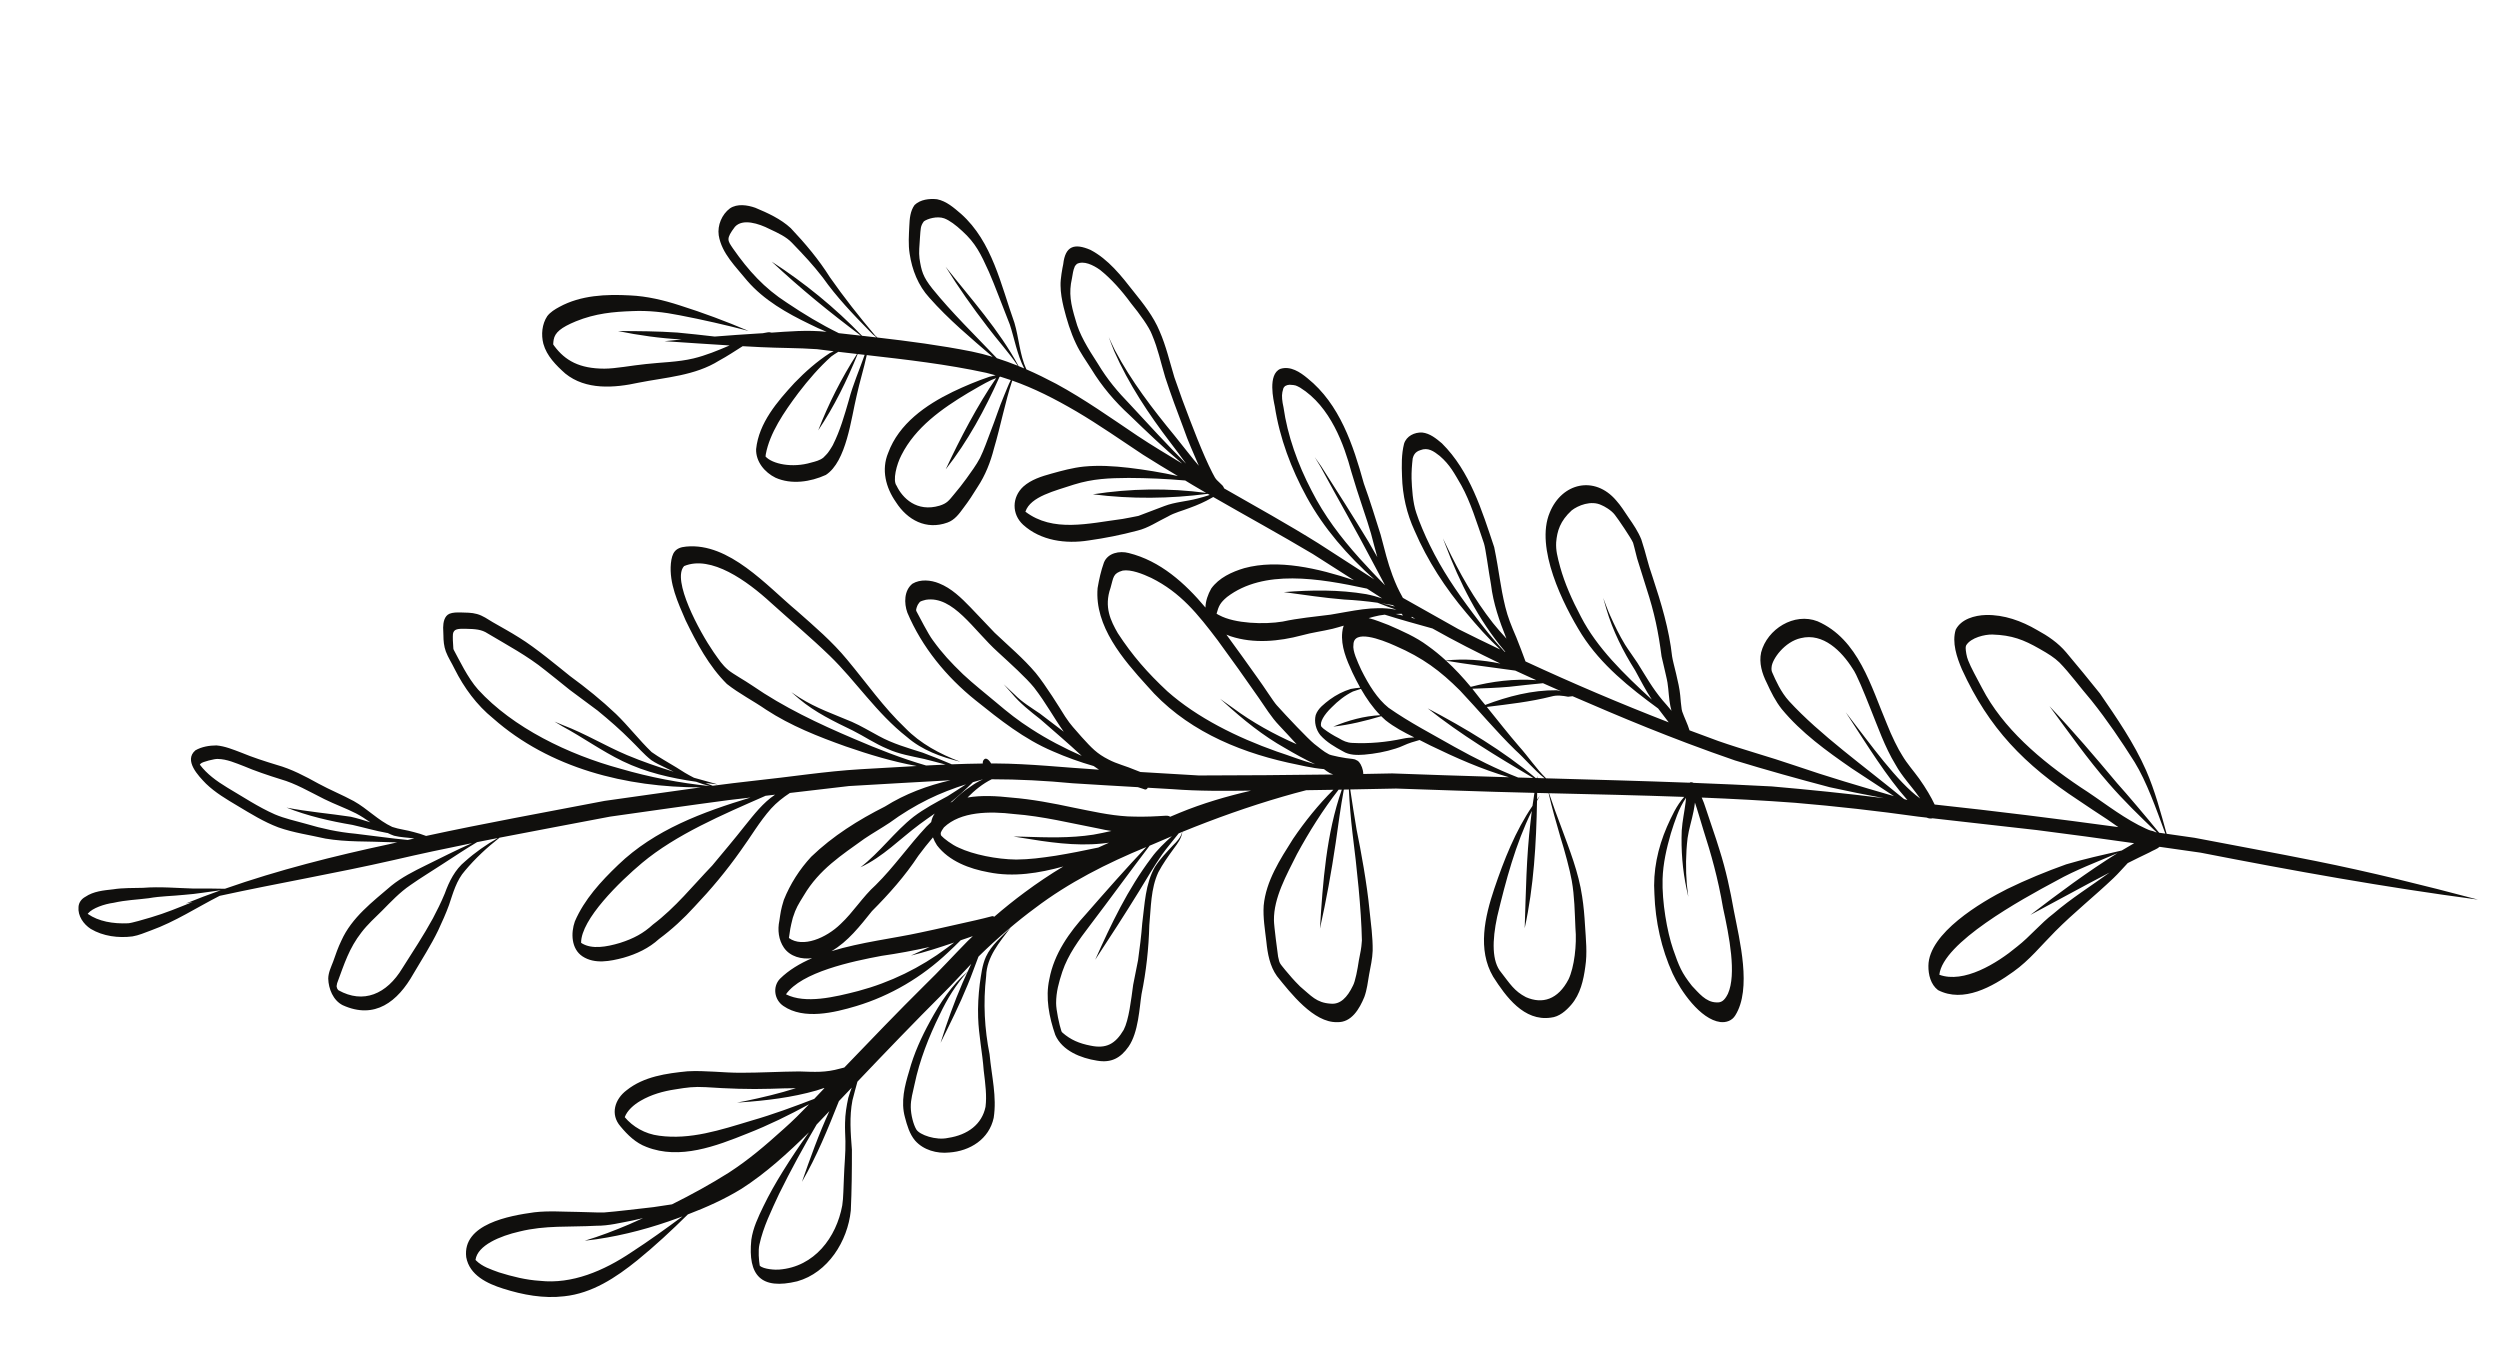 <svg width="1454" height="794" viewBox="0 0 1454 794" fill="none" xmlns="http://www.w3.org/2000/svg">
<path d="M542.238 167.848C536.778 160.968 535.872 157.602 534.773 150.241C534.321 146.75 534.759 142.959 535.056 138.152C535.469 132.993 535.269 131.5 537.328 128.742C539.384 127.247 544.93 125.503 549.148 126.989C552.193 128.125 555.913 130.884 559.688 134.414C567.392 141.402 570.379 147.531 575.203 158.227C578.45 165.573 583.422 179.058 587.335 188.82C589.936 196.691 591.524 206.234 595.664 214.274C594.584 213.805 593.493 213.351 592.402 212.91C581.064 191.852 564.736 173.866 549.985 155.171C557.481 167.238 565.675 178.881 574.359 190.14C580.098 197.751 586.603 204.823 591.962 212.723C587.943 211.105 583.874 209.627 579.758 208.316C566.937 194.821 553.519 181.818 542.238 167.848ZM587.874 221.044C586.347 223.977 585.259 227.191 583.931 230.207C581.099 236.865 578.972 243.797 576.31 250.528C574.319 255.75 572.311 261.592 569.978 266.346C567.743 270.591 564.839 274.436 562.065 278.346C559.811 281.478 557.409 284.507 554.917 287.454C551.803 291.231 550.784 292.743 546.44 294.108C533.159 298.034 524.836 289.645 521.468 282.516C519.042 279.461 521.438 270.076 524.27 264.694C532.435 248.498 547.82 237.67 562.988 228.549C567.523 225.924 572.018 223.196 576.747 220.936C577.617 220.585 578.488 220.247 579.361 219.922C568.618 235.502 558.257 255.294 550.022 272.978C562.895 256.593 572.829 238.212 581.302 219.222C581.458 219.175 581.598 219.118 581.752 219.058C583.82 219.685 585.864 220.342 587.874 221.044ZM657.346 235.367C649.916 227.673 644.161 220.897 638.524 211.54C632.531 202.335 627.682 194.33 625.593 186.247C622.71 176.773 621.498 170.434 623.448 161.885C624.071 158.931 623.898 157.77 625.165 154.802C625.519 154.301 626.079 153.733 626.38 153.454C630.274 151.5 635.657 154.022 639.804 156.982C646.148 162.018 652.383 168.975 657.709 176.289C663.028 182.797 668.326 190.208 669.98 194.609C673.68 203.417 674.74 209.613 677.711 219.467C680.986 229.497 684.672 239.381 688.41 249.245C690.91 256.632 694.23 263.7 697.242 270.887C697.24 270.874 697.225 270.862 697.225 270.862C693.717 266.895 688.75 260.303 683.25 253.522C670.374 237.884 657.969 221.703 648.471 203.747C647.173 201.222 646.052 198.608 644.843 196.045C645.887 198.79 646.854 201.571 648.013 204.274C656.475 223.396 668.094 240.912 680.763 257.476C683.881 261.438 686.809 265.599 689.821 269.682C678.67 258.572 668.041 246.912 657.346 235.367ZM693.562 282.033C696.191 283.597 698.842 285.132 701.481 286.669C679.587 283.747 657.429 284.083 635.617 287.494C658.175 290.346 680.352 290.061 702.422 287.209C702.8 287.43 703.177 287.652 703.554 287.873C701.219 288.65 698.861 289.349 696.464 289.946C690.094 291.66 683.344 291.943 677.166 294.331C672.136 296.226 667.093 298.122 662.082 300.055C659.052 300.758 655.973 301.171 652.936 301.808C632.868 304.448 612.414 309.785 596.37 297.595C599.352 288.701 613.624 285.498 624.534 281.844C635.735 278.368 645.008 278.05 656.366 277.968C667.377 278.01 678.361 278.485 689.313 279.448C690.738 280.304 692.149 281.162 693.562 282.033ZM795.054 342.352C796.529 343.295 798.003 344.226 799.468 345.184C800.93 346.129 802.407 347.086 803.87 348.031C800.83 347.042 797.752 346.179 794.611 345.565C778.807 342.887 762.587 343.096 746.648 344.371C758.345 345.913 770.012 347.754 781.794 348.693C788.285 349.02 794.747 349.647 801.162 350.548C804.8 352.013 808.464 353.367 812.182 354.62C811.868 354.579 811.565 354.523 811.251 354.482C798.709 352.2 786.212 355.516 773.854 357.484C764.544 358.68 755.187 359.506 745.978 361.508C735.408 363.266 718.193 362.726 709.138 357.816C708.774 357.7 708.13 357.284 707.559 356.912C708.802 352.469 709.59 350.61 713.675 347.181C734.944 330.992 766.807 336.25 795.054 342.352ZM790.688 324.705C779.627 312.387 770.127 299.765 762.879 285.491C754.767 270.007 748.794 253.261 746.482 236.875C745.701 233.439 745.362 230.31 745.822 228.088C746.532 225.607 746.13 225.832 747.404 224.53C747.837 224.341 748.914 223.816 749.311 223.874C749.441 223.844 749.562 223.843 749.694 223.826C749.625 223.808 749.741 223.766 750.065 223.779C750.104 223.774 750.142 223.756 750.169 223.753C750.144 223.77 750.131 223.771 750.104 223.774C750.131 223.771 750.144 223.77 750.186 223.778C753.761 224.001 753.631 224.138 756.16 225.447C773.895 236.443 781.786 258.942 785.947 274.424C789.72 287.455 795.502 303.433 797.373 310.307C798.576 314.859 799.759 319.467 801.06 324.048C799.295 320.91 797.503 317.762 795.745 314.784C786.75 299.976 778.355 286.732 768.441 271.247C767.192 269.428 765.917 267.626 764.645 265.838C765.863 267.835 767.056 269.848 768.25 271.862C778.214 290.324 788.731 308.476 798.442 327.064C800.777 331.528 803.122 335.977 805.531 340.391C800.445 335.305 795.535 330.022 790.688 324.705ZM809.948 351.917C810.401 352.21 810.853 352.489 811.306 352.782C808.705 352.074 806.085 351.435 803.445 350.853C805.623 351.184 807.79 351.53 809.948 351.917ZM833.13 365.522C846.059 372.808 859.266 379.535 872.636 385.946C862.203 383.762 851.519 383.008 840.91 384.138C837.573 381.103 834.093 378.221 830.391 375.595C823.465 370.418 815.467 366.974 807.588 363.515C803.828 362.146 799.972 360.44 796.024 359.498C796.985 359.229 797.955 358.933 798.933 358.689C801.049 358.101 803.207 357.736 805.38 357.49C814.56 360.396 823.856 362.937 833.13 365.522ZM812.327 357.061C813.277 357.022 814.239 356.982 815.203 356.955C815.447 357.288 815.693 357.646 815.981 358.013C814.569 357.68 813.16 357.373 811.739 357.081C811.926 357.071 812.126 357.06 812.327 357.061ZM823.151 359.895C822.427 359.69 821.703 359.485 820.98 359.294C821.023 359.101 821.052 358.909 821.067 358.705C821.762 359.102 822.457 359.498 823.151 359.895ZM856.684 356.719C846.836 343.577 838.682 331.606 831.572 317.045C829.028 312.084 824.942 302.343 823.766 298.433C821.619 292.252 821.173 283.882 820.965 278.372C820.888 274.444 821.161 270.513 821.625 266.612C822.029 265.231 822.695 262.822 826.05 261.823C830.501 260.028 833.849 262.402 837.34 265.162C843.412 270.393 845.833 275.33 849.92 282.302C855.237 291.901 858.861 303.742 863.063 316.021C864.034 318.828 865.708 331.949 867.155 339.937C868.465 350.913 872.075 361.25 876.147 371.422C873.278 368.262 870.527 365.194 868.288 362.344C857.341 348.359 848.86 333.365 841.173 317.197C840.517 315.828 839.863 314.472 839.207 313.103C839.671 314.335 840.146 315.552 840.608 316.771C848.962 338.889 859.739 360.394 875.041 378.563C875.217 378.782 875.392 379.002 875.569 379.235C875.369 379.139 875.154 379.032 874.954 378.936C868.393 371.953 862.405 364.4 856.684 356.719ZM881.291 390.02C885.344 391.903 889.393 393.759 893.466 395.586C880.691 394.664 867.799 396.229 855.386 399.467C850.936 394.1 846.193 388.971 841.062 384.28C852.362 386.194 867.467 388.127 881.291 390.02ZM897.396 397.35C900.954 398.933 904.512 400.515 908.082 402.083C907.172 401.794 906.268 401.545 905.315 401.449C891.147 401.307 877.055 404.984 863.803 409.994C863.027 409.057 862.249 408.106 861.441 407.133C859.765 404.911 858.052 402.72 856.289 400.563C863.419 400.3 870.54 400.077 877.651 399.453C884.29 398.714 890.849 397.971 897.396 397.35ZM914.606 404.919C921.541 407.918 928.485 410.89 935.441 413.846C950.501 420.233 965.689 426.362 980.995 432.14C981.266 432.267 981.521 432.37 981.771 432.432C990.825 435.838 999.92 439.13 1009.06 442.269C1027.31 447.852 1045.71 452.974 1064.17 457.846C1074.63 460.147 1085.15 462.266 1095.68 464.209C1074 461.489 1052.27 459.286 1030.49 457.384C1015.3 456.563 1000.1 455.905 984.912 455.313C984.462 455.047 983.971 454.88 983.4 454.938C983.096 454.976 982.841 455.089 982.603 455.226C954.804 454.188 926.989 453.448 899.181 452.666C893.358 446.96 888.817 440.005 883.367 433.957C877.162 426.808 871.336 419.261 864.741 411.153C877.362 409.568 890.038 408.205 902.382 405.056C905.548 404.161 908.843 404.608 911.997 405.219C912.872 405.123 913.745 405.013 914.606 404.919ZM1040.51 407.762C1035.72 402.519 1032.69 395.603 1030.74 391.13C1030.64 390.874 1030.54 390.617 1030.45 390.346C1030.42 390.202 1030.39 390.085 1030.38 389.992C1030.37 389.873 1030.34 389.769 1030.34 389.648C1030.32 389.516 1030.31 389.222 1030.29 389.023C1030.31 388.671 1030.34 388.17 1030.36 387.98C1030.68 383.344 1037.96 373.184 1047.38 371.128C1060.37 367.911 1071.13 378.762 1077.51 388.913C1079.74 391.844 1084.22 402.986 1087.71 411.753C1092.23 422.89 1096.14 434.359 1102.41 444.672C1106.18 451.563 1111.69 457.186 1116.17 463.586C1116.38 463.881 1116.59 464.164 1116.78 464.435C1103.38 454.789 1087.44 432.307 1075.13 416.41C1074.6 415.698 1074.05 414.987 1073.5 414.276C1073.97 415.023 1074.46 415.756 1074.93 416.503C1086.16 433.705 1097.29 451.725 1109.37 465.313C1108.71 465.126 1108.07 464.938 1107.42 464.751C1084.51 445.831 1058.36 427.263 1040.51 407.762ZM980.377 466.391C979.717 471.943 978.456 477.422 978.097 483.017C977.649 494.429 978.535 505.982 980.946 517.155C981.279 518.632 981.612 520.108 981.919 521.588C981.663 519.229 981.328 516.879 981.07 514.506C980.331 505.514 980.436 496.404 981.5 487.428C982.211 482.286 983.958 477.041 984.979 471.793C985.408 469.858 985.568 468.238 985.773 466.774C987.314 471.231 988.887 476.906 990.85 483.23C995.01 496.133 999.212 510.763 1002.11 527.989C1005.78 544.662 1010.03 566.637 1004.96 577.97C1002.85 582.227 1000.93 583.18 998.31 582.998C992.066 582.922 987.854 577.31 984.058 573.406C977.969 565.691 976.563 562.091 973.051 551.997C969.593 541.896 966.547 524.594 966.961 511.198C967.247 502.131 969.242 493.509 971.746 484.769C974.034 477.628 976.317 470.125 980.61 463.969C980.543 464.824 980.474 465.666 980.377 466.391ZM907.605 487.111C910.025 494.722 913.094 506.216 914.144 512.226C915.749 521.256 915.855 530.448 916.261 539.575C917.186 549.51 915.556 562.642 912.282 569.531C906.13 581.43 897.032 584.104 887.523 579.963C880.697 576.439 878.131 572.058 873.1 565.595C867.634 559.199 867.771 547.128 870.777 533.071C875.796 512.149 881.394 491.02 890.896 471.659C890.631 473.722 890.381 475.796 890.17 477.865C887.701 498.439 887.456 519.178 886.76 539.852C892.073 515.494 893.48 490.632 893.934 465.782C894.458 464.815 894.98 463.836 895.532 462.88C895.001 463.578 894.473 464.289 893.955 464.986C893.971 463.721 893.985 462.443 894.014 461.176C896.224 461.221 898.45 461.291 900.659 461.336C902.649 470.009 905.133 478.553 907.605 487.111ZM894.097 452.525C894.084 452.096 894.059 451.683 894.034 451.269C893.965 451.681 893.895 452.093 893.828 452.518C893.598 452.507 893.368 452.495 893.153 452.495C873.944 436.497 852.424 423.611 830.349 411.977C849.58 427.287 870.618 439.979 891.737 452.458C888.797 452.37 885.87 452.281 882.944 452.205C870.169 447.211 857.904 441.037 845.899 434.361C833.015 427.002 819.725 420.151 807.568 411.626C801.064 406.382 796.14 398.521 791.681 389.553C789.492 384.748 786.535 378.535 787.168 374.908C787.294 366.063 802.608 371.585 811.541 375.624C827.556 382.563 837.707 390.197 849.137 401.609C859.956 413.07 870.031 425.244 881.331 436.255C887.15 441.504 892.16 447.796 898.331 452.638C896.915 452.601 895.5 452.564 894.097 452.525ZM775.433 422.608C784.935 421.549 794.175 419.261 803.307 416.542C804.135 417.352 804.96 418.148 805.834 418.899C810.927 422.963 816.695 425.987 822.539 428.868C820.348 428.969 818.149 429.111 815.979 429.598C806.296 431.674 796.279 432.595 786.391 432.077C783.513 431.954 781.106 430.872 778.686 429.362C775.679 427.885 772.338 425.792 769.915 423.932C769.868 423.885 769.764 423.804 769.751 423.805C769.374 423.476 768.996 423.148 768.654 422.774C768.652 422.761 768.654 422.774 768.639 422.763C768.589 422.688 768.523 422.589 768.46 422.516C768.458 422.503 768.458 422.503 768.457 422.49C767.4 420.176 770.032 415.667 774.532 411.366C778.132 407.716 782.233 404.419 786.869 402.171C788.4 401.629 789.949 401.126 791.5 400.635C794.667 406.164 798.313 411.444 802.736 415.955C793.335 416.423 784.088 418.982 775.433 422.608ZM870.75 451.841C850.4 451.265 830.046 450.555 809.703 449.817C804.103 449.956 798.483 450.043 792.879 450.142C792.891 448.743 792.444 447.106 792.123 446.26C791.077 443.502 789.913 442.358 788.316 441.846C788.311 441.807 788.306 441.767 788.288 441.729C787.736 441.61 787.17 441.493 786.606 441.389C782.498 441.099 773.465 439.263 772.81 438.647C769.715 437.114 767.14 434.695 764.371 432.651C760.675 429.648 748.623 416.931 742.561 410.18C740.746 408.244 734.882 398.996 731.644 394.619C725.549 386.098 719.514 377.53 713.283 369.107C714.12 369.459 714.954 369.784 715.798 370.082C729.139 374.454 743.788 373.071 757.169 369.51C763.037 367.873 769.085 367.127 775.008 365.711C777.182 365.156 779.347 364.521 781.496 363.875C781.04 365.061 780.773 366.358 780.655 367.663C779.766 375.891 783.187 383.766 786.539 391.086C787.948 394.067 789.476 397.033 791.105 399.946C789.246 400.125 787.391 400.332 785.568 400.695C781.223 402.047 777.108 404.163 773.426 406.842C770.232 409.339 766.562 411.896 765.21 415.896C764.207 419.892 765.335 424.387 767.912 427.57C771.53 431.658 776.352 434.426 781.096 437.001C784.779 439.253 789.236 439.218 793.403 438.91C799.638 438.369 805.803 437.272 811.755 435.342C814.92 434.434 817.77 432.733 820.93 431.785C822.481 431.295 824.054 430.869 825.62 430.39C827.726 431.429 829.818 432.47 831.876 433.555C846.685 440.726 861.817 447.48 877.615 452.041C875.323 451.979 873.044 451.916 870.75 451.841ZM786.585 484.353C789.17 504.831 791.713 528.512 792.084 546.983C791.678 552.637 791.311 553.033 790.306 558.615C789.586 563.583 788.248 570.806 786.865 573.278C783.553 580.184 779.461 584.299 773.933 583.73C765.591 583.219 762.606 579.132 756.166 573.759C752.086 569.73 750.343 567.516 747.222 563.85C747.255 563.899 747.98 564.749 747.49 564.165C745.838 562.142 744.857 560.962 744.38 560.054C744.264 559.773 744.147 559.479 744.029 559.184C743.983 559.029 743.956 558.925 743.931 558.834C743.693 558.004 743.496 557.182 743.336 556.342C742.983 553.846 740.924 538.41 740.927 535.224C740.759 522.116 748.22 508.978 754.306 496.764C761.425 483.682 769.363 471.022 778.532 459.281C779.149 459.271 779.766 459.261 780.383 459.25C771.361 485.109 769.368 512.907 767.675 540.09C771.357 523.609 774.363 506.986 776.833 490.268C778.419 479.251 779.68 469.39 781.575 459.221C782.554 459.206 783.52 459.192 784.497 459.164C784.922 467.576 785.615 475.982 786.585 484.353ZM685.996 472.754C684.184 473.519 682.37 474.271 680.558 475.036C679.746 474.345 678.596 474.396 677.568 474.444C674.948 474.558 675.367 474.573 673.566 474.678C667.659 475.043 661.735 475.061 655.819 474.823C645.18 474.211 634.743 471.785 624.31 469.709C612.365 467.15 600.358 464.855 588.181 463.871C579.885 462.977 571.039 462.408 562.699 463.845C566.896 459.596 571.549 455.773 576.792 453.22C592.477 453.239 608.152 454.04 623.781 455.544C636.45 456.372 649.116 457.08 661.787 457.814C662.612 458.073 663.452 458.344 664.321 458.624C664.827 458.803 665.346 458.979 665.907 459.164C665.922 459.176 665.95 459.186 665.978 459.196C666.811 459.199 667.281 458.763 667.525 458.141C672.288 458.403 677.053 458.679 681.806 458.969C697.088 460.168 712.387 460.007 727.698 459.832C713.487 463.094 699.464 467.206 685.996 472.754ZM646.4 483.289C642.913 484.09 639.417 484.824 635.893 485.441C622.332 487.561 608.56 487.046 594.895 486.625C593.062 486.586 591.217 486.549 589.384 486.511C590.892 486.751 592.401 486.992 593.909 487.233C609.427 489.773 625.189 492.228 640.935 490.6C642.288 490.457 643.639 490.301 644.974 490.12C642.9 491.052 640.838 491.97 638.782 492.927C630.487 494.721 622.171 496.343 613.797 497.717C605.276 498.988 598.904 499.828 591.04 499.915C579.52 499.776 565.916 496.956 557.671 493.046C553.587 491.341 548.648 487.433 547.53 486.122C547.409 485.908 547.313 485.786 547.248 485.7C547.013 484.467 546.824 484.249 548.994 481.194C558.726 471.91 575.516 471.737 589.704 473.435C606.445 474.693 622.734 478.776 639.161 481.927C641.445 482.46 643.881 482.92 646.4 483.289ZM682.215 491.652C678.507 495.625 674.702 499.57 671.743 504.148C666.054 514.067 665.783 525.927 664.326 537.008C663.79 544.197 662.872 551.327 661.887 558.466C660.927 563.236 659.939 567.996 659.048 572.784C657.856 581.48 656.555 593.173 653.524 598.996C648.645 607.228 643.315 610.048 634.302 608.156C627.719 606.886 622.697 604.775 617.955 600.614C617.89 600.528 617.814 600.456 617.751 600.384C617.753 600.397 617.694 600.351 617.613 600.24C617.594 600.202 617.565 600.179 617.533 600.142C617.531 600.129 617.531 600.129 617.518 600.131C617.546 600.141 617.561 600.152 617.578 600.177C617.56 600.139 617.531 600.129 617.511 600.078C617.482 600.055 617.464 600.017 617.445 599.979C617.369 599.8 617.316 599.699 617.296 599.648C616.1 596.116 614.227 587.402 614.236 583.409C614.244 576.945 615.776 571.485 617.843 565.151C621.223 555.146 627.524 546.574 633.929 538.19C645.627 522.827 656.94 507.189 668.639 491.839C669.163 491.625 669.685 491.398 670.223 491.183C673.992 489.527 677.782 487.922 681.573 486.331C677.252 490.233 673.036 494.216 669.613 498.959C655.971 517.026 646.152 537.61 636.965 558.195C645.677 544.953 654.286 531.643 662.59 518.157C666.933 511.108 671.057 503.925 675.778 497.11C678.812 492.806 682.322 488.871 685.52 484.693C686.198 484.42 686.874 484.133 687.55 483.847C686.819 487.016 684.499 489.404 682.215 491.652ZM618.41 503.95C610.7 508.587 603.213 513.599 595.999 518.966C589.899 523.468 583.993 528.227 578.258 533.18C577.908 532.955 577.54 532.814 577.125 532.825C573.922 533.644 570.724 534.502 567.493 535.204C556.741 537.548 546.033 540.129 535.241 542.371C520.164 545.689 500.786 547.933 483.561 553.2C493.127 547.726 500.301 538.4 507.123 529.91C517.039 519.944 526.39 509.444 534.13 497.668C536.814 493.998 539.678 490.481 542.602 487.009C543.208 488.626 543.996 490.194 544.958 491.645C552.02 500.904 563.819 505.295 574.943 507.312C589.492 510.269 604.263 507.836 618.41 503.95ZM458.828 545.542C458.838 545.514 458.834 545.487 458.843 545.446C459.487 540.837 459.595 539.667 461.099 533.767C462.984 527.913 464.204 526.175 467.526 520.745C476.48 505.578 489.626 497.262 502.65 487.86C507.481 484.592 512.563 481.724 517.411 478.495C524.5 473.304 531.991 468.749 539.861 464.858C546.949 461.375 554.31 458.569 561.828 456.16C558.294 458.512 554.71 460.79 551.126 463.068C544.354 466.713 537.537 470.324 531.389 474.979C520.161 483.807 511.781 495.73 500.416 504.427C513.476 498.42 523.438 487.857 534.835 479.411C537.723 477.261 540.677 475.211 543.631 473.16C542.57 474.664 541.895 476.348 541.58 478.121C540.644 479.018 539.694 479.903 538.775 480.825C528.512 491.775 519.969 504.216 509.268 514.778C501.684 521.589 496.348 530.457 488.888 537.4C480.46 545.621 466.789 551.369 458.828 545.542ZM571.741 453.236C569.198 454.388 566.767 455.782 564.54 457.419C560.589 459.985 557.096 463.097 553.73 466.369C553.398 466.505 553.064 466.627 552.733 466.776C557.274 463.021 561.699 459.093 565.865 454.914C567.821 454.333 569.765 453.766 571.741 453.236ZM742.482 437.052C719.529 428.915 696.296 417.467 678.921 402.058C667.321 391.232 658.645 381.316 650.146 368.313C646.002 361.107 641.974 352.999 645.888 341.892C647.669 335.634 647.252 333.496 652.959 331.852C657.764 331.061 664.566 333.754 669.593 336.12C686.692 344.616 696.653 357.166 708.198 372.38C716.28 383.446 724.262 394.578 732.059 405.841C735.892 411.326 739.33 417.089 743.998 421.946C747.416 425.508 750.717 429.219 754.101 432.839C741.061 427.125 728.387 420.157 716.93 411.638C714.482 409.902 712.045 408.152 709.596 406.417C710.441 407.158 711.274 407.9 712.104 408.629C723.026 418.559 734.547 427.903 747.469 435.136C753.141 438.469 758.922 441.694 764.902 444.477C757.308 442.434 749.892 439.454 742.482 437.052ZM967.013 407.369C960.864 400.024 957.443 393.654 952.307 385.497C950.045 382.032 947.122 378.126 945.119 374.91C941.833 369.504 939.06 363.792 936.482 358.028C934.944 354.66 933.753 351.168 932.421 347.734C933.039 349.874 933.617 352.018 934.247 354.143C937.99 366.829 943.91 378.663 950.955 389.819C954.095 395.566 957.102 401.424 960.705 406.898C944.523 392.105 928.795 376.758 919.541 358.812C914.159 348.697 910.002 339.14 907.414 329.87C905.705 323.54 904.844 320.101 905.064 315.437C905.616 308.81 907.374 303.012 914.085 296.848C917.671 294.046 925.412 290.736 931.583 293.859C932.883 294.367 937.032 296.588 939.188 299.421C941.197 301.937 948.751 313.19 949.591 315.275C949.745 315.001 951.19 321.054 952.142 324.778C953.923 330.508 955.73 336.234 957.526 341.975C962.264 356.484 964.517 367.476 966.364 381.757C967.335 385.962 969.799 396.269 969.819 397.072C970.523 401.607 970.565 406.224 971.494 410.73C971.673 411.622 971.891 412.508 972.148 413.376C970.035 410.886 968.16 408.582 967.013 407.369ZM1250.62 482.987C1249.92 482.886 1246.24 481.104 1243.79 479.866C1231.89 473.646 1221.43 465.123 1210.14 457.927C1186.57 442.127 1164.78 423.403 1152.78 400.21C1149.66 394.286 1146.23 388.146 1144.71 384.171C1143.76 381.965 1143.25 378.455 1143.23 376.872C1143.23 376.589 1143.28 376.315 1143.31 376.028C1143.4 375.762 1143.48 375.483 1143.55 375.272C1146.32 370.812 1154.39 368.939 1158.79 369.046C1170.2 369.4 1176.96 372.072 1186.14 377.316C1191.66 380.439 1194.76 382.442 1197.74 385.28C1203.67 391.308 1209.7 399.621 1216.37 407.384C1225.47 418.765 1233.67 430.865 1241.45 443.191C1248.5 454.683 1253.9 470.05 1259.35 484.832C1258.16 484.659 1256.96 484.488 1255.77 484.315C1247.5 474.2 1237.18 462.044 1231.29 455.486C1218.01 439.685 1206.54 426.087 1191.95 410.679C1202.88 425.512 1214.03 441.367 1226.34 455.504C1235.06 465.589 1244.67 474.878 1254.31 484.109C1254.13 484.091 1253.95 484.073 1253.79 484.04C1252.83 483.515 1251.74 483.195 1250.62 482.987ZM1180.86 532.126C1196.26 523.958 1211.49 515.461 1226.96 507.458C1216.04 515.387 1204.55 522.541 1194.3 531.366C1186.72 537.129 1180.72 544.627 1173.23 550.473C1161.16 560.549 1142.08 572.042 1128 566.943C1127.97 566.92 1127.96 566.908 1127.93 566.898C1129.94 548.275 1175.25 523.316 1196.05 512.213C1207.37 505.833 1219.61 501.366 1231.51 496.189C1213.92 507.093 1197.3 519.553 1180.86 532.126ZM410.485 632.294C423.114 633.127 435.771 633.647 448.444 633.225C453.271 633.036 458.095 632.927 462.928 632.885C453.195 635.961 443.163 638.363 433.326 640.391C431.774 640.667 430.225 640.955 428.675 641.244C429.37 641.21 430.063 641.164 430.758 641.13C445.615 640.125 460.533 638.319 474.894 634.218C476.197 633.786 477.579 633.343 478.971 632.873C479.158 632.863 479.33 632.841 479.517 632.831C477.535 634.921 475.553 637.011 473.572 639.101C461.533 643.716 449.451 648.203 437.063 651.747C418.846 657.246 401.482 663.014 383.339 660.535C375.053 659.506 368.004 655.272 363.345 649.742C364.815 645.822 368.591 642.499 372.613 640.18C378.773 636.584 385.729 634.623 392.748 633.58C399.647 632.445 403.49 631.909 410.485 632.294ZM493.349 638.539C492.318 643.278 491.552 648.091 491.488 652.936C491.374 656.525 491.598 660.125 491.697 663.701C491.85 670.696 491.047 677.677 490.836 684.665C490.524 689.891 490.57 696.779 489.849 701.102C486.441 719.658 473.701 736.779 453.235 738.381C451.384 738.627 444.031 738.287 441.862 736.1C441.862 736.1 441.862 736.1 441.86 736.087C442.039 736.226 442.039 736.226 441.859 736.074C441.374 733.286 440.878 727.301 441.68 723.841C443.909 713.55 448.686 703.973 453.069 694.46C459.833 680.696 467.2 667.234 474.961 654.017C477.43 651.423 479.899 648.828 482.369 646.234C476.25 659.472 470.973 674.272 466.421 687.354C475.067 672.414 481.567 656.44 487.912 640.404C490.407 637.793 492.886 635.17 495.38 632.559C494.633 634.534 493.929 636.518 493.349 638.539ZM365.893 712.097C357.446 715.671 348.885 718.976 340.09 721.599C342.403 721.295 344.708 721.033 347.022 720.729C363.266 718.353 379.194 714.002 394.581 708.334C395.365 708.048 396.136 707.762 396.906 707.478C387.242 714.631 377.421 721.709 367.318 728.259C351.036 739.213 332.618 746.968 314.06 744.93C305.935 744.432 297.957 742.437 290.208 740.01C285.515 738.275 280.485 736.743 276.777 733.002C276.711 732.903 276.631 732.806 276.565 732.706C277.711 724.285 290.853 718.818 302.129 716.26C317.221 712.524 330.802 713.775 346.898 712.897C354.028 712.956 360.948 711.132 367.921 709.84C369.947 709.384 371.973 708.928 373.997 708.459C371.303 709.698 368.607 710.91 365.893 712.097ZM550.704 551.328C535.289 562.871 517.749 571.403 499.13 576.375C485.425 579.923 468.373 583.999 457.121 578.29C466.081 565.42 495.262 559.162 512.767 555.916C522.167 554.575 531.503 552.838 540.755 550.749C536.784 552.619 533.049 554.337 529.788 555.768C538.302 553.691 546.629 550.979 554.93 548.163C553.516 549.214 552.101 550.252 550.704 551.328ZM433.347 480.127C427.136 488.029 420.652 495.683 414.23 503.396C402.999 515.086 392.784 527.912 379.756 537.705C374.261 542.749 368.617 545.85 360.592 548.402C352.549 550.81 344.371 552.132 338.612 548.757C338.273 548.517 338.084 548.407 337.967 548.327C337.928 534.639 360.515 512.68 373.428 501.867C393.255 485.322 419.979 473.944 445.258 462.828C447.098 462.611 448.94 462.406 450.781 462.188C443.8 466.841 438.581 473.651 433.347 480.127ZM237.145 488.528C226.934 487.58 216.769 486.034 206.558 484.871C196.743 483.98 187.322 481.937 177.884 479.118C171.837 477.404 165.626 476.101 159.818 473.619C150.145 469.351 141.325 463.43 132.228 458.082C125.782 454.161 120.352 450.193 116.21 444.706C116.337 444.543 116.491 444.376 116.74 444.116C117.6 443.04 125.195 441.24 126.559 441.405C131.995 441.461 137.089 443.818 142.096 445.703C147.483 448.05 156.457 451.129 163.263 453.218C171.876 455.67 179.514 460.207 188.69 464.793C194.723 467.785 201.108 470.047 207.108 473.097C209.998 474.602 212.713 476.424 215.405 478.277C211.639 477.07 207.849 475.893 203.99 475.02C191.566 473.14 179.008 472.123 166.664 469.709C179.008 474.582 191.96 477.566 205.017 479.769C211.697 481.282 218.284 483.224 225.033 484.432C225.169 484.442 225.305 484.452 225.44 484.462C226.643 485.05 227.869 485.608 229.161 486.05C233.019 487.031 237.032 487.091 240.973 487.658C239.691 487.94 238.426 488.247 237.145 488.528ZM270.562 500.915C264.624 505.746 261.226 512.609 258.684 519.661C256.273 525.5 254.251 529.302 251.768 534.142C246.362 544.066 240.075 553.496 234.057 563.04C224.852 578.346 211.243 583.939 196.897 575.957C196.819 575.873 196.711 575.765 196.637 575.707C196.539 575.572 196.456 575.448 196.359 575.312C196.428 575.438 196.335 575.342 196.215 575.129C196.211 575.102 196.197 575.091 196.18 575.066C196.197 575.091 196.198 575.104 196.213 575.116C196.178 575.053 196.157 574.988 196.12 574.912C196.051 574.679 195.989 574.512 195.949 574.41C195.703 573.406 195.676 573.839 196.072 571.855C200.306 560.411 203.01 551.552 210.219 542.288C213.738 537.667 218.072 533.764 222.196 529.685C227.407 524.421 232.501 518.971 238.656 514.798C244.777 510.468 251.23 506.635 257.484 502.503C264.12 498.203 270.678 493.819 277.468 489.781C281.48 488.982 285.492 488.183 289.507 487.41C282.774 491.265 276.349 495.741 270.562 500.915ZM107.999 525.506C109.343 525.189 110.691 524.899 112.035 524.582C104.016 527.82 96.033 531.133 87.751 533.557C84.02 534.671 76.452 536.898 74.514 536.98C65.64 537.368 57.335 535.871 51.154 531.595C51.139 531.583 51.139 531.583 51.125 531.571C51.08 531.537 51.049 531.5 51.017 531.464C51.087 531.375 51.154 531.272 51.25 531.18C53.789 528.173 60.626 525.796 66.096 525.056C73.602 523.401 78.906 523.367 86.498 522.4C93.863 521.126 99.679 521.215 107.266 520.424C114.368 519.935 121.353 518.628 128.406 517.756C121.55 520.203 114.738 522.778 107.999 525.506ZM360.809 447.066C330.648 438.88 298.329 423.251 278.059 401.057C271.958 394.203 267.036 383.681 263.862 377.885C263.812 377.703 263.768 377.561 263.73 377.471C263.72 377.392 263.698 377.327 263.677 377.263C263.387 373.886 263.266 370.354 263.434 368.693C263.932 365.701 266.426 365.657 270.745 365.706C276.363 365.82 280.045 366.03 283.621 368.402C295.012 375.21 306.772 381.433 317.126 389.836C320.276 392.235 326.497 397.367 331.333 401.208C336.118 404.746 345.378 411.605 347.622 413.312C354.319 418.814 360.863 424.483 366.957 430.639C370.901 434.43 374.447 438.702 378.767 442.07C381.268 443.798 384.057 445.034 386.779 446.372C388.454 447.196 390.145 448.032 391.834 448.855C382.649 446.017 373.548 442.886 364.697 439.173C352.052 433.827 340.304 426.635 327.465 421.769C325.793 421.079 324.143 420.359 322.484 419.667C324.041 420.614 325.596 421.547 327.164 422.479C339.027 428.878 349.981 436.815 362.128 442.694C375.508 449.185 390.151 452.574 404.873 454.662C407.524 455.66 410.215 456.545 412.972 457.207L412.959 457.208C395.301 455.381 377.845 452.063 360.809 447.066ZM599.777 423.942C592.183 419.117 586.207 414.331 579.501 408.655C573.009 403.181 566.305 397.949 560.093 392.145C552.918 385.198 548.045 379.991 542.595 372.438C539.853 368.898 534.492 358.203 532.964 355.452C532.964 355.452 532.964 355.452 532.962 355.439C532.936 355.334 532.909 355.23 532.883 355.126C532.906 355.204 532.913 355.257 532.916 355.283C532.891 355.192 532.87 355.128 532.853 355.103C532.845 355.037 532.835 354.957 532.825 354.878L532.823 354.865C532.826 354.676 532.858 354.498 532.874 354.307C533.008 353.767 533.262 352.794 533.493 352.389C533.622 352.131 533.705 351.932 533.757 351.818C533.812 351.717 533.855 351.631 533.911 351.543C535.22 349.444 535.493 349.692 538.489 348.832C554.414 346.375 566.054 366.307 580.362 379.226C587.381 385.681 596.895 394.243 601.434 399.895C608.56 409.132 612.747 417.22 618.689 425.585C614.078 422.039 609.455 418.507 604.811 415.018C599.767 411.553 594.47 408.429 590.167 404.024C588.008 402.024 585.883 399.979 583.736 397.964C585.299 399.717 586.863 401.469 588.427 403.221C593.246 409.066 599.176 413.697 605.094 418.342C613.144 425.408 621.322 432.323 629.16 439.63C619 435.127 609.098 430.001 599.777 423.942ZM493.708 232.666C491.136 241.508 488.639 250.409 484.474 258.659C485.173 257.59 482.672 261.855 481.969 262.682C481.619 263.425 479.361 265.67 478.798 266.211C476.764 267.784 474.21 268.413 471.762 269.043C460.844 272.309 449.213 269.899 445.235 265.507C445.281 265.233 445.339 264.835 445.396 264.116C447.694 251.908 455.794 239.899 464.371 228.475C470.155 220.922 476.394 213.675 483.47 207.317C484.785 206.332 486.167 205.46 487.565 204.613C491.181 205.046 494.806 205.45 498.42 205.87C489.443 219.884 481.889 234.754 475.872 250.292C485.203 236.421 492.518 221.366 498.828 205.913C500.178 206.066 501.529 206.232 502.879 206.385C499.826 215.141 496.058 223.663 493.708 232.666ZM501.364 195.287C485.616 178.922 467.88 164.486 448.808 152.152C465.773 168.042 482.633 181.702 500.657 195.215C496.389 194.729 492.122 194.244 487.857 193.772C477.391 188.649 467.387 182.608 457.713 176.096C444.47 167.586 435.284 157.358 426.377 144.635C423.124 139.816 422.117 138.961 427.416 131.94C431.895 126.943 441.309 129.994 447.598 133.209C452.609 135.549 457.274 137.705 460.572 141.174C468.035 148.918 472.784 153.993 478.573 161.463C486.518 172.721 496.079 182.728 505.711 192.551C506.945 193.928 508.32 195.14 509.776 196.247C506.966 195.915 504.16 195.608 501.364 195.287ZM510.294 196.303C509.84 195.903 509.387 195.503 508.93 195.077C499.729 184.191 490.847 172.957 482.673 161.258C476.202 150.93 468.279 141.551 459.926 132.709C454.057 127.278 446.563 123.892 439.258 120.831C434.648 119.22 428.811 118.326 424.535 121.188C419.841 124.694 417.182 131.021 418.006 136.83C419.715 147.447 428.083 155.225 434.562 163.267C444.327 174.578 457.58 182.093 470.881 188.499C474.11 190.136 477.402 191.631 480.744 192.985C469.654 191.784 458.505 192.781 447.382 193.559C447.858 193.392 448.336 193.238 448.816 193.097C447.605 193.088 445.703 193.353 443.597 193.806C442.756 193.858 441.903 193.911 441.048 193.951C432.579 194.464 424.135 195.067 415.686 195.738C408.499 194.894 401.033 194.084 393.948 193.415C382.467 192.626 370.928 192.556 359.424 192.549C371.644 195.046 384.048 196.768 396.495 197.436C393.15 197.762 389.804 198.087 386.475 198.438C399.091 199.273 411.711 200.147 424.345 200.913C417.457 203.847 410.562 206.729 403.27 208.478C394.215 210.636 384.815 210.687 375.594 211.737C367.008 212.6 358.268 214.383 351.513 214.412C337.039 214.401 328.713 209.736 322.394 201.257C322.169 200.963 321.97 200.665 321.772 200.368C321.768 200.341 321.765 200.314 321.762 200.288C321.752 200.209 321.743 200.142 321.748 200.075C321.788 199.532 321.883 198.042 322.013 197.582C322.753 193.418 326.177 190.502 334.94 186.875C346.345 182.245 356.792 181.323 367.789 180.936C377.02 180.503 386.221 181.538 395.265 183.359C408.719 185.943 422.098 189.007 435.352 192.463C422.262 186.89 408.895 181.89 395.321 177.6C385.951 174.571 376.307 172.248 366.428 171.808C352.519 171.055 337.814 171.665 325.328 178.501C322.736 179.901 320.101 181.495 318.288 183.859C315.204 188.52 314.652 194.61 316.021 199.947C317.971 207.026 323.412 212.471 328.74 217.231C340.725 226.96 357.241 225.679 371.417 222.569C387.309 219.418 404.145 218.553 418.236 209.729C422.931 207.205 427.392 204.199 431.938 201.344C435.39 201.542 438.853 201.725 442.314 201.895C453.256 202.457 464.216 202.303 475.158 203.08C478.396 203.506 481.631 203.906 484.878 204.292C484.114 204.629 483.338 204.982 482.594 205.371C475.09 210.251 468.315 216.221 462.108 222.658C452.092 233.537 441.363 245.903 439.76 261.182C439.508 268.484 444.759 274.772 451.058 277.851C460.295 281.959 471.335 280.304 480.297 276.223C492.314 268.438 495.005 243.321 498.255 230.026C499.965 222.138 502.409 214.413 504.106 206.527C527.404 209.178 550.706 211.856 573.626 216.84C575.47 217.293 577.278 217.779 579.074 218.279C577.87 218.537 576.655 218.811 575.458 219.123C568.187 221.581 561.064 224.571 554.143 227.886C538.488 235.482 522.794 246.416 516.577 263.362C512.484 273.149 515.151 283.578 521.045 291.989C527.74 302.504 538.745 308.378 551.02 303.934C555.216 302.467 557.898 298.784 560.407 295.325C563.352 291.488 565.999 287.42 568.519 283.3C573.06 276.441 576.077 268.792 578.09 260.853C581.971 247.774 584.458 234.293 588.717 221.341C601.471 225.841 613.224 231.796 626.116 239.329C639.353 247.141 651.936 255.962 664.746 264.445C671.423 268.713 678.236 272.776 685.037 276.854C675.614 274.799 666.101 273.198 656.511 272.064C647.785 271.063 638.954 270.506 630.194 271.377C623.844 272.067 617.658 273.744 611.53 275.454C605.737 277.055 599.737 278.924 595.168 282.991C588.498 289.164 588.32 298.982 595.04 305.193C605.293 314.509 619.833 316.432 633.089 314.338C642.624 313.006 652.076 311.121 661.374 308.65C667.783 307.146 673.314 303.254 679.195 300.432C683.15 298.108 687.658 297.085 691.882 295.413C696.368 293.788 700.751 291.88 704.858 289.483C705.111 289.357 705.361 289.205 705.61 289.053C724.878 300.166 744.424 310.814 763.525 322.203C771.5 327.289 779.474 332.362 787.424 337.451C766.445 330.477 743.328 325.101 723.693 330.429C716.477 332.571 708.942 336.03 704.449 342.306C702.534 345.677 701.165 349.544 701.093 353.357C689.206 339.167 674.81 326.193 656.461 321.643C651.122 320.217 644.264 321.576 642.039 327.19C640.329 331.973 639.212 336.992 638.363 342.003C636.515 364.206 653.199 383.532 667.232 398.97C688.309 423.428 718.133 436.629 749.117 443.556C756 444.963 762.986 446.774 770.015 447.316C771.086 448.135 772.181 448.938 773.352 449.598C774.037 449.915 774.728 450.177 775.433 450.438C749.356 450.81 723.291 450.952 697.229 451.012C685.913 450.364 674.592 449.675 663.273 449C662.603 448.694 661.872 448.437 661.083 448.146C654.453 445.323 649.698 444.375 644.732 441.747C637.945 438.312 635.004 435.12 629.159 428.705C624.673 423.477 623.022 422.098 619.506 416.788C616.209 411.504 608.277 398.632 602.384 391.403C595.172 382.876 586.57 375.691 578.497 368.01C573.817 363.062 569.136 358.1 564.395 353.199C559.055 347.701 553.427 342.159 546.172 339.28C541.382 337.302 535.264 336.739 530.689 339.477C525.767 343.401 525.729 350.81 527.725 356.325C536.227 376.409 550.423 393.681 567.383 407.288C581.432 418.572 595.69 429.924 612.436 437C620.103 440.378 628.023 443.2 636.068 445.522C637.076 446.269 638.118 446.971 639.183 447.644C619.089 446.431 599.045 444.124 578.904 444.032C578.084 444.028 577.267 444.049 576.446 444.045C575.016 441.644 573.024 439.906 571.722 442.596C571.608 443.08 571.562 443.57 571.558 444.067C565.559 444.135 559.56 444.297 553.568 444.526C547.962 442.152 542.336 439.835 536.618 437.744C527.912 434.981 519.134 432.495 511.091 428.049C505.893 425.288 500.841 422.187 495.437 419.815C485.227 415.453 474.904 412.006 464.89 405.67C463.346 404.615 461.806 403.585 460.254 402.57C461.775 403.871 463.27 405.188 464.778 406.491C474.078 414.313 485.107 419.634 495.979 424.88C502.748 428.277 509.043 432.606 516.071 435.5C522.819 438.617 530.169 439.79 537.384 441.384C541.572 442.417 545.758 443.544 549.931 444.673C546.162 444.837 542.395 445.015 538.631 445.218C524.267 441.055 510.344 435.587 496.605 429.653C476.065 420.93 455.807 411.353 437.402 398.654C433.095 395.714 426.483 392.069 423.624 389.74C419.846 386.519 418.353 383.939 415.094 379.389C406.705 367.26 390.506 337.137 397.884 329.223C413.515 322.718 434.459 337.759 448.512 350.682C459.806 360.902 471.504 370.694 482.455 381.279C497.964 396.277 509.698 414.705 527.54 428.698C536.316 436.304 547.313 440.299 558.456 442.998C546.66 438.526 535.361 432.554 526.502 423.426C513.725 411.243 504.375 397.676 492.666 383.625C484.058 373.176 473.733 364.367 463.622 355.437C445.91 340.662 424.111 315.488 399.082 317.892C392.581 318.452 390.835 321.561 390.183 327.717C389.114 339.327 394.264 350.371 398.758 360.799C405.169 373.97 412.284 387.402 422.768 397.803C429.899 403.439 438.093 407.584 445.569 412.759C459.871 422.104 475.862 428.414 491.899 434.127C505.401 438.815 519.118 442.965 533.172 445.514C522.35 446.12 511.538 446.806 500.724 447.371C479.913 448.586 459.287 451.915 438.568 454.073C430.534 454.948 422.518 455.954 414.505 457C413.073 456.508 411.66 455.96 410.257 455.384C412.646 455.675 415.044 455.939 417.427 456.19C412.821 454.928 408.199 453.653 403.599 452.336C400.054 450.537 396.626 448.495 393.313 446.291C388.535 443.343 383.564 440.675 378.988 437.406C371.712 430.404 365.532 422.285 358.252 415.243C349.859 407.267 340.845 400.013 331.508 393.176C325.209 388.175 311.716 376.821 301.962 370.843C296.954 367.669 291.748 364.842 286.62 361.885C283.653 360.094 280.79 358.048 277.42 357.114C274.256 356.208 270.952 356.327 267.71 356.196C265.613 356.191 263.42 356.171 261.448 356.942C258.397 358.226 257.777 362.066 257.733 365.028C257.732 365.982 257.887 369.148 257.877 369.176C257.887 369.255 257.882 369.323 257.886 369.349C257.889 372.587 258.179 375.857 259.303 378.927C260.637 382.482 262.782 385.653 264.408 389.077C269.889 399.986 277.243 410.068 286.771 417.781C319.651 446.872 364.322 458.02 407.567 457.925C388.908 460.443 370.285 463.238 351.631 465.795C316.991 472.456 282.275 478.723 247.802 486.182C245.462 485.307 243.103 484.501 240.666 483.934C236.536 482.719 232.216 482.348 228.144 480.951C219.866 477.099 213.712 470.359 205.778 465.927C199.086 462.292 191.982 459.435 185.288 455.787C177.505 451.483 169.586 447.277 160.98 444.877C153.98 442.746 147.021 440.515 140.272 437.708C135.617 435.954 130.893 433.967 125.88 433.535C121.731 433.559 117.281 434.292 113.66 436.386C106.736 442.241 115.334 451.213 119.805 455.785C125.219 461.018 131.734 464.85 138.167 468.678C145.84 473.278 153.493 478.041 161.9 481.206C170.759 484.34 180.14 485.634 189.285 487.725C201.562 489.825 214.161 489.237 226.583 489.814C228.056 489.885 229.523 489.902 231.003 489.918C229.515 490.266 228.037 490.586 226.562 490.932C194.214 497.869 162.024 505.956 130.798 516.905C124.768 516.721 118.725 516.754 112.696 516.786C102.878 516.513 93.058 515.57 83.253 516.357C77.417 516.539 71.582 516.304 65.799 517.232C60.233 517.85 54.397 518.354 49.642 521.585C47.402 522.794 45.81 524.888 45.665 527.473C45.176 532.681 48.551 537.512 52.793 540.258C59.983 544.542 68.831 545.662 77.045 544.617C80.771 544.002 84.241 542.424 87.776 541.147C101.867 536.072 114.44 527.787 127.741 521.024C161.317 513.704 195.207 507.917 228.728 500.268C243.938 496.719 259.213 493.471 274.52 490.38C265.344 494.354 256.463 498.976 247.486 503.356C240.576 506.763 233.613 510.271 227.586 515.14C216.643 524.523 204.596 533.574 198.538 547.074C196.623 550.983 195.208 555.125 193.775 559.229C192.553 562.446 190.963 565.629 190.906 569.13C191.048 575.079 193.761 581.806 199.286 584.607C218.03 593.151 231.352 582.489 240.417 566.394C245.333 558.023 250.622 549.847 254.846 541.106C257.099 536.254 259.322 531.379 261.139 526.367C263.513 519.377 265.424 512.015 270.465 506.356C276.415 499.266 283.237 492.914 290.529 487.201C311.935 483.021 333.382 479.065 354.81 474.951C377.761 471.733 400.709 468.381 423.697 465.347C427.815 464.857 432.119 464.357 436.503 463.847C408.61 472.334 380.808 482.517 359.529 503.008C349.571 512.536 339.825 523.099 334.336 535.896C331.935 542.675 332.232 551.883 338.77 556.222C345.887 560.892 354.942 559.056 362.654 557.013C370.257 554.849 377.426 551.476 383.296 546.103C390.783 540.553 397.638 534.25 403.894 527.351C413.568 517.173 422.55 506.41 430.649 494.925C436.636 486.742 441.702 477.855 448.463 470.273C451.688 466.737 455.431 463.795 459.417 461.185C471.684 459.779 483.656 458.383 493.757 457.169C513.443 456.094 533.101 454.795 552.797 453.8C539.398 456.894 526.467 461.675 514.709 469.064C499.216 476.882 484.378 486.177 471.826 498.261C465.054 505.548 459.551 514.167 455.874 523.404C454.091 529.111 453.979 530.899 453.279 535.488C452.151 540.844 452.807 546.607 455.935 551.186C459.56 556.402 466.221 558.079 472.316 557.286C465.177 560.36 458.765 564.202 453.646 569.239C449.167 573.913 450.341 581.547 455.636 585.088C467.52 593.258 485.19 588.969 498.038 585.125C517.965 579.116 536.225 568.29 551.334 553.99C553.781 551.64 556.339 549.33 558.718 546.868C561.025 546.081 563.331 545.294 565.638 544.507C565.689 544.488 565.754 544.466 565.805 544.446C564.783 545.408 563.777 546.381 562.757 547.355C554.415 555.834 546.414 564.673 537.856 572.936C521.982 588.636 506.554 604.791 491.05 620.874C490.177 621.092 489.357 621.302 488.679 621.468C480.023 623.912 473.998 623.446 464.783 623.151C453.492 623.239 442.222 623.914 430.935 623.921C420.592 623.956 410.25 622.5 399.906 623.06C387.574 624.272 374.446 626.095 364.468 634.067C357.564 639.234 354.765 648.078 360.859 655.094C365.01 660.109 369.803 664.788 376.016 667.072C395.329 674.685 416.469 666.575 434.647 659.267C447.007 654.423 458.904 648.575 470.554 642.248C465.835 647.154 461.038 651.976 455.92 656.489C444.779 666.541 435.531 674.435 423.915 681.994C413.245 688.736 402.155 694.805 390.836 700.446C387.21 700.995 383.57 701.546 379.942 702.082C370.544 703.114 358.89 704.591 351.131 705.189C346.168 705.261 341.216 704.889 336.253 704.853C327.74 704.794 319.184 704.081 310.696 705.079C296.35 707.055 268.802 711.871 271.163 731.208C273.072 741.705 283.424 746.56 292.631 749.462C304.066 753.092 316.148 755.352 328.155 753.911C344.378 752.224 358.295 742.978 370.678 732.971C380.945 724.626 390.654 715.586 400.076 706.287C410.835 702.181 421.382 697.457 431.214 691.425C445.616 682.199 458.313 670.513 470.503 658.541C465.187 665.968 460.079 673.557 455.276 681.322C451.196 687.895 447.351 694.626 443.993 701.592C440.985 707.816 437.939 714.165 436.965 721.073C434.876 741.896 442.622 750.289 463.648 745.217C481.537 740.216 493.019 721.856 494.829 704.052C495.368 692.293 495.497 680.478 495.471 668.71C494.723 659.115 493.941 649.457 495.783 639.94C496.753 636.324 497.639 632.679 498.681 629.095C515.206 611.727 531.807 594.431 548.777 577.505C554.328 572.051 559.466 566.205 564.864 560.609C564.176 562.08 563.487 563.55 562.826 565.031C553.41 572.986 546.718 583.367 540.865 594.113C535.857 603.248 531.519 612.797 528.795 622.881C526.138 631.587 523.816 640.707 526.294 649.735C527.552 654.509 528.97 659.491 532.194 663.333C537.028 668.867 544.907 671.049 552.056 670.299C564.168 669.477 575.255 662.522 577.932 650.132C579.829 637.84 576.765 626.171 575.537 613.183C572.65 598.642 571.715 583.386 573.556 567.648C573.85 556.511 581.387 547.932 587.758 539.486C582.604 544.783 576.61 549.593 573.435 556.415C571.184 561.388 570.633 566.953 569.827 572.309C569.052 578.762 568.66 585.275 568.885 591.778C569.202 602.112 571.381 612.293 572.126 622.614C573.132 630.739 573.979 637.486 573.179 643.741C571.102 653.852 562.895 660.083 551.407 661.807C544.511 663.399 534.727 660.072 532.88 656.81C531.205 653.956 529.765 648.372 529.706 643.945C529.645 639.29 530.931 635.298 531.895 630.662C534.841 616.559 540.165 603.097 546.5 590.194C550.787 581.096 556.002 572.54 562.793 565.089C561.838 567.224 560.87 569.362 559.886 571.474C554.937 582.9 550.727 594.636 547.032 606.522C552.533 595.43 558.075 584.347 562.749 572.875C565.04 567.467 566.932 561.882 569.066 556.4C569.281 556.185 569.469 555.973 569.686 555.771C579.803 545.806 592.303 535.233 601.903 528.209C621.641 513.207 643.824 502.05 666.669 492.637C654.733 505.235 643.282 518.284 631.86 531.342C621.91 542.212 613.046 554.667 610.306 569.444C607.902 580.267 610.187 591.618 613.753 601.934C617.815 611.167 628.642 615.411 638.031 616.879C646.231 618.295 651.651 615.438 656.361 608.746C662.177 600.383 662.695 585.885 663.917 578.166C666.64 564.964 668.089 551.572 668.441 538.104C669.441 527.765 669.231 516.893 673.696 507.289C676.224 502.483 679.392 498.067 682.576 493.676C684.807 490.682 687.215 487.598 687.653 483.807C706.777 476.004 726.238 469.072 746.075 463.316C750.598 461.982 755.148 460.766 759.704 459.589C764.965 459.533 770.22 459.438 775.476 459.342C766.732 468.046 758.943 477.719 752.003 487.943C744.506 499.836 736.285 512.385 734.954 526.715C734.504 533.733 735.714 540.69 736.518 547.63C737.223 554.637 738.495 561.882 742.696 567.724C750.577 577.512 764.06 594.887 777.634 594.473C786.055 594.867 790.729 586.607 793.517 579.806C795.033 575.612 795.537 571.168 796.277 566.788C797.113 562.208 798.192 557.638 798.343 552.956C798.466 545.053 797.317 537.188 796.506 529.334C795.099 514.38 791.491 494.635 788.979 482.44C787.709 474.684 786.413 466.932 785.301 459.143C794.188 458.968 803.072 458.766 811.963 458.618C823.649 459.005 835.325 459.42 847.011 459.807C862.144 460.353 877.286 460.763 892.424 461.134C892.015 463.657 891.646 466.176 891.292 468.707C881.294 483.373 874.734 500.161 869.058 516.919C863.596 533.139 859.194 552.344 868.408 568.038C875.848 579.669 886.315 594.104 901.943 591.859C906.817 591.395 910.761 587.917 913.847 584.345C919.122 578.199 920.967 570.093 922.011 562.249C923.244 554.3 922.338 546.23 921.847 538.255C921.528 532.611 921.049 526.974 920.173 521.386C918.127 507.345 912.8 494.132 907.954 480.899C905.461 474.426 903.126 467.92 900.929 461.342C927.131 461.963 953.339 462.529 979.514 463.475C975.071 468.441 972.202 474.808 969.473 480.902C964.153 493.221 961.289 506.588 962.211 520.032C962.764 535.886 966.234 551.751 972.808 566.218C977.441 576.252 988.896 592.888 1000.51 594.413C1003.97 594.825 1007.37 593.632 1009.24 590.548C1018.95 575.085 1011.73 546.791 1008.41 529.658C1006.31 517.733 1003.76 505.892 1000.08 494.34C997.615 486.17 994.647 478.158 992.042 470.033C991.4 467.923 990.605 465.872 989.721 463.86C1007.82 464.598 1025.91 465.552 1043.96 466.9C1067.95 468.914 1091.84 471.625 1115.69 474.961C1117.28 475.15 1118.89 475.324 1120.5 475.512C1121.85 476.082 1123 476.192 1123.94 475.914C1144.17 478.251 1164.42 480.466 1184.66 482.775C1203.53 485.149 1222.38 487.755 1241.22 490.416C1238.79 491.795 1236.38 493.213 1233.99 494.655C1223.18 497.168 1212.31 499.528 1201.68 502.704C1190.04 506.866 1178.56 511.586 1167.45 517C1152.16 524.67 1121.71 542.765 1121.56 561.704C1121.48 566.821 1122.89 572.597 1127.14 575.839C1141.93 583.483 1158.85 573.847 1170.99 565.12C1180.27 558.553 1187.35 549.655 1195.32 541.679C1206.12 530.796 1218.13 521.252 1229.22 510.695C1232.13 507.951 1234.72 504.857 1237.49 501.97C1241.66 499.847 1245.88 497.825 1250.09 495.792C1252.29 494.508 1254.66 493.78 1256 492.509C1263.95 493.635 1271.9 494.773 1279.87 495.91C1333.4 506.389 1387.12 516.052 1441.21 523.223C1409.82 514.908 1378.28 507.07 1346.44 500.694C1323.11 496.017 1299.72 491.751 1276.36 487.266C1270.96 486.48 1265.54 485.709 1260.12 484.938C1256.64 472.447 1253.33 459.868 1248.13 447.971C1241.09 432.043 1231.15 417.636 1221.32 403.336C1214.87 395.29 1208.35 387.306 1201.69 379.421C1197.07 373.928 1191.04 369.82 1184.75 366.417C1175.73 361.14 1165.55 357.433 1154.98 357.685C1148.49 357.882 1140.64 360.023 1137.46 366.187C1135.12 373.604 1138.1 382.367 1141.05 389.28C1156.77 423.697 1177.44 444.806 1208.77 465.397C1214.26 469.209 1219.92 472.785 1225.49 476.506C1227.64 478.051 1229.82 479.578 1232.03 481.047C1196.47 476.213 1160.88 471.746 1125.19 467.909C1123.26 463.77 1120.12 458.386 1116.22 452.895C1112.98 448.384 1109.22 444.246 1106.39 439.455C1104.05 435.932 1100 427.707 1097.53 421.312C1088.2 399.329 1080.93 371.74 1057.09 361.349C1043.54 356.076 1027.82 365.804 1024.28 379.416C1022.92 385.541 1024.82 391.752 1027.58 397.211C1029.99 402.525 1032.63 407.797 1036.26 412.395C1047.62 426.166 1062.35 436.787 1076.95 446.887C1085.14 452.269 1093.33 457.651 1101.52 463.033C1082.16 457.414 1062.82 451.739 1043.75 445.184C1029.06 440.121 1014.01 436.098 999.338 430.966C993.762 428.938 988.194 426.869 982.636 424.771C982.62 424.747 982.605 424.735 982.602 424.709C981.488 420.978 979.654 417.5 978.373 413.831C978.292 413.505 978.158 412.971 978.062 412.526C977.657 409.836 977.463 407.118 977.217 404.408C976.532 397.022 973.13 385.987 972.496 381.793C970.783 366.004 966.16 350.808 961.21 335.788C957.976 326.612 957.671 323.116 954.585 313.734C952.745 309.141 949.958 305.03 947.152 300.988C944.855 297.567 942.668 294.066 939.918 290.998C927.415 276.402 908.399 280.778 901.34 298.086C892.71 318.507 908.985 351.483 920.001 369.114C931.253 386.703 947.656 399.828 964.378 412.067C966.41 414.768 968.468 417.453 970.523 420.124C942.568 409.283 914.829 397.487 887.233 384.691C885.562 380.05 883.773 375.437 881.947 370.842C878.776 363.46 877.002 359.073 875.487 353.001C872.386 340.181 872.146 333.559 869.026 318.242C861.907 296.963 854.945 274.052 838.628 257.865C835.304 255.044 831.619 252.026 827.139 251.554C822.677 251.335 818.001 253.588 816.601 258.064C815.038 264.24 815.187 270.779 815.417 277.107C815.7 288.023 818.166 298.786 822.745 308.707C830.221 326.084 840.627 342.072 852.839 356.49C859.024 363.91 865.45 371.207 872.537 377.775C864.418 373.903 856.304 369.963 848.215 365.899C837.442 359.834 826.684 353.78 815.911 347.715C812.966 342.347 811.953 340.055 809.897 334.71C806.928 326.791 805.52 320.504 802.986 311.026C801.525 306.238 799.961 301.489 798.462 296.718C796.852 291.492 795.011 286.361 793.208 281.199C786.999 258.825 779.204 235.064 760.463 220.015C756.112 216.395 750.51 212.664 744.619 214.546C737.162 217.767 740.719 232.935 741.407 236.275C744.261 254.824 750.953 272.596 759.937 289.031C769.931 307.302 783.786 323.139 799.329 337.018C788.488 329.98 777.65 322.969 766.764 316.004C748.857 304.815 730.346 294.588 712.001 284.085C711.698 283.384 711.354 282.782 711.069 282.441C707.717 278.965 707.467 279.762 705.103 274.953C699.529 264.056 693.33 247.754 687.597 232.389C686.074 228.065 684.55 223.741 683.013 219.419C680.299 210.434 678.19 201.238 674.42 192.614C670.859 184.057 665.077 176.748 659.328 169.595C652.19 160.48 644.628 150.773 634.188 145.324C624.971 141.375 619.572 142.9 618.371 153.667C617.914 155.807 616.687 162.196 616.815 165.996C616.83 170.294 617.631 174.535 618.611 178.698C620.424 185.969 622.593 193.182 625.835 199.951C628.276 205.154 631.657 209.822 634.724 214.664C640.832 224.675 648.393 233.629 657.057 241.518C666.973 251.144 677 260.689 687.555 269.617C678.812 264.305 670.001 259.096 661.494 253.418C645.982 243.003 630.71 232.141 614.256 223.214C608.599 220.216 602.827 217.379 596.941 214.813C593.065 206.417 592.602 196.517 589.997 187.76C582.115 165.757 577.146 140.634 558.985 124.424C554.832 120.887 550.482 116.958 544.958 115.878C540.504 115.402 535.258 116.007 531.915 119.236C529.381 122.712 529.033 127.217 528.857 131.378C528.607 136.771 528.19 142.225 529.049 147.573C530.44 156.94 534.036 166.096 540.496 173.133C551.636 185.764 564.575 196.556 577.322 207.533C573.314 206.33 569.258 205.28 565.148 204.439C547.011 200.831 528.662 198.431 510.294 196.303Z" fill="#100F0D"/>
</svg>
